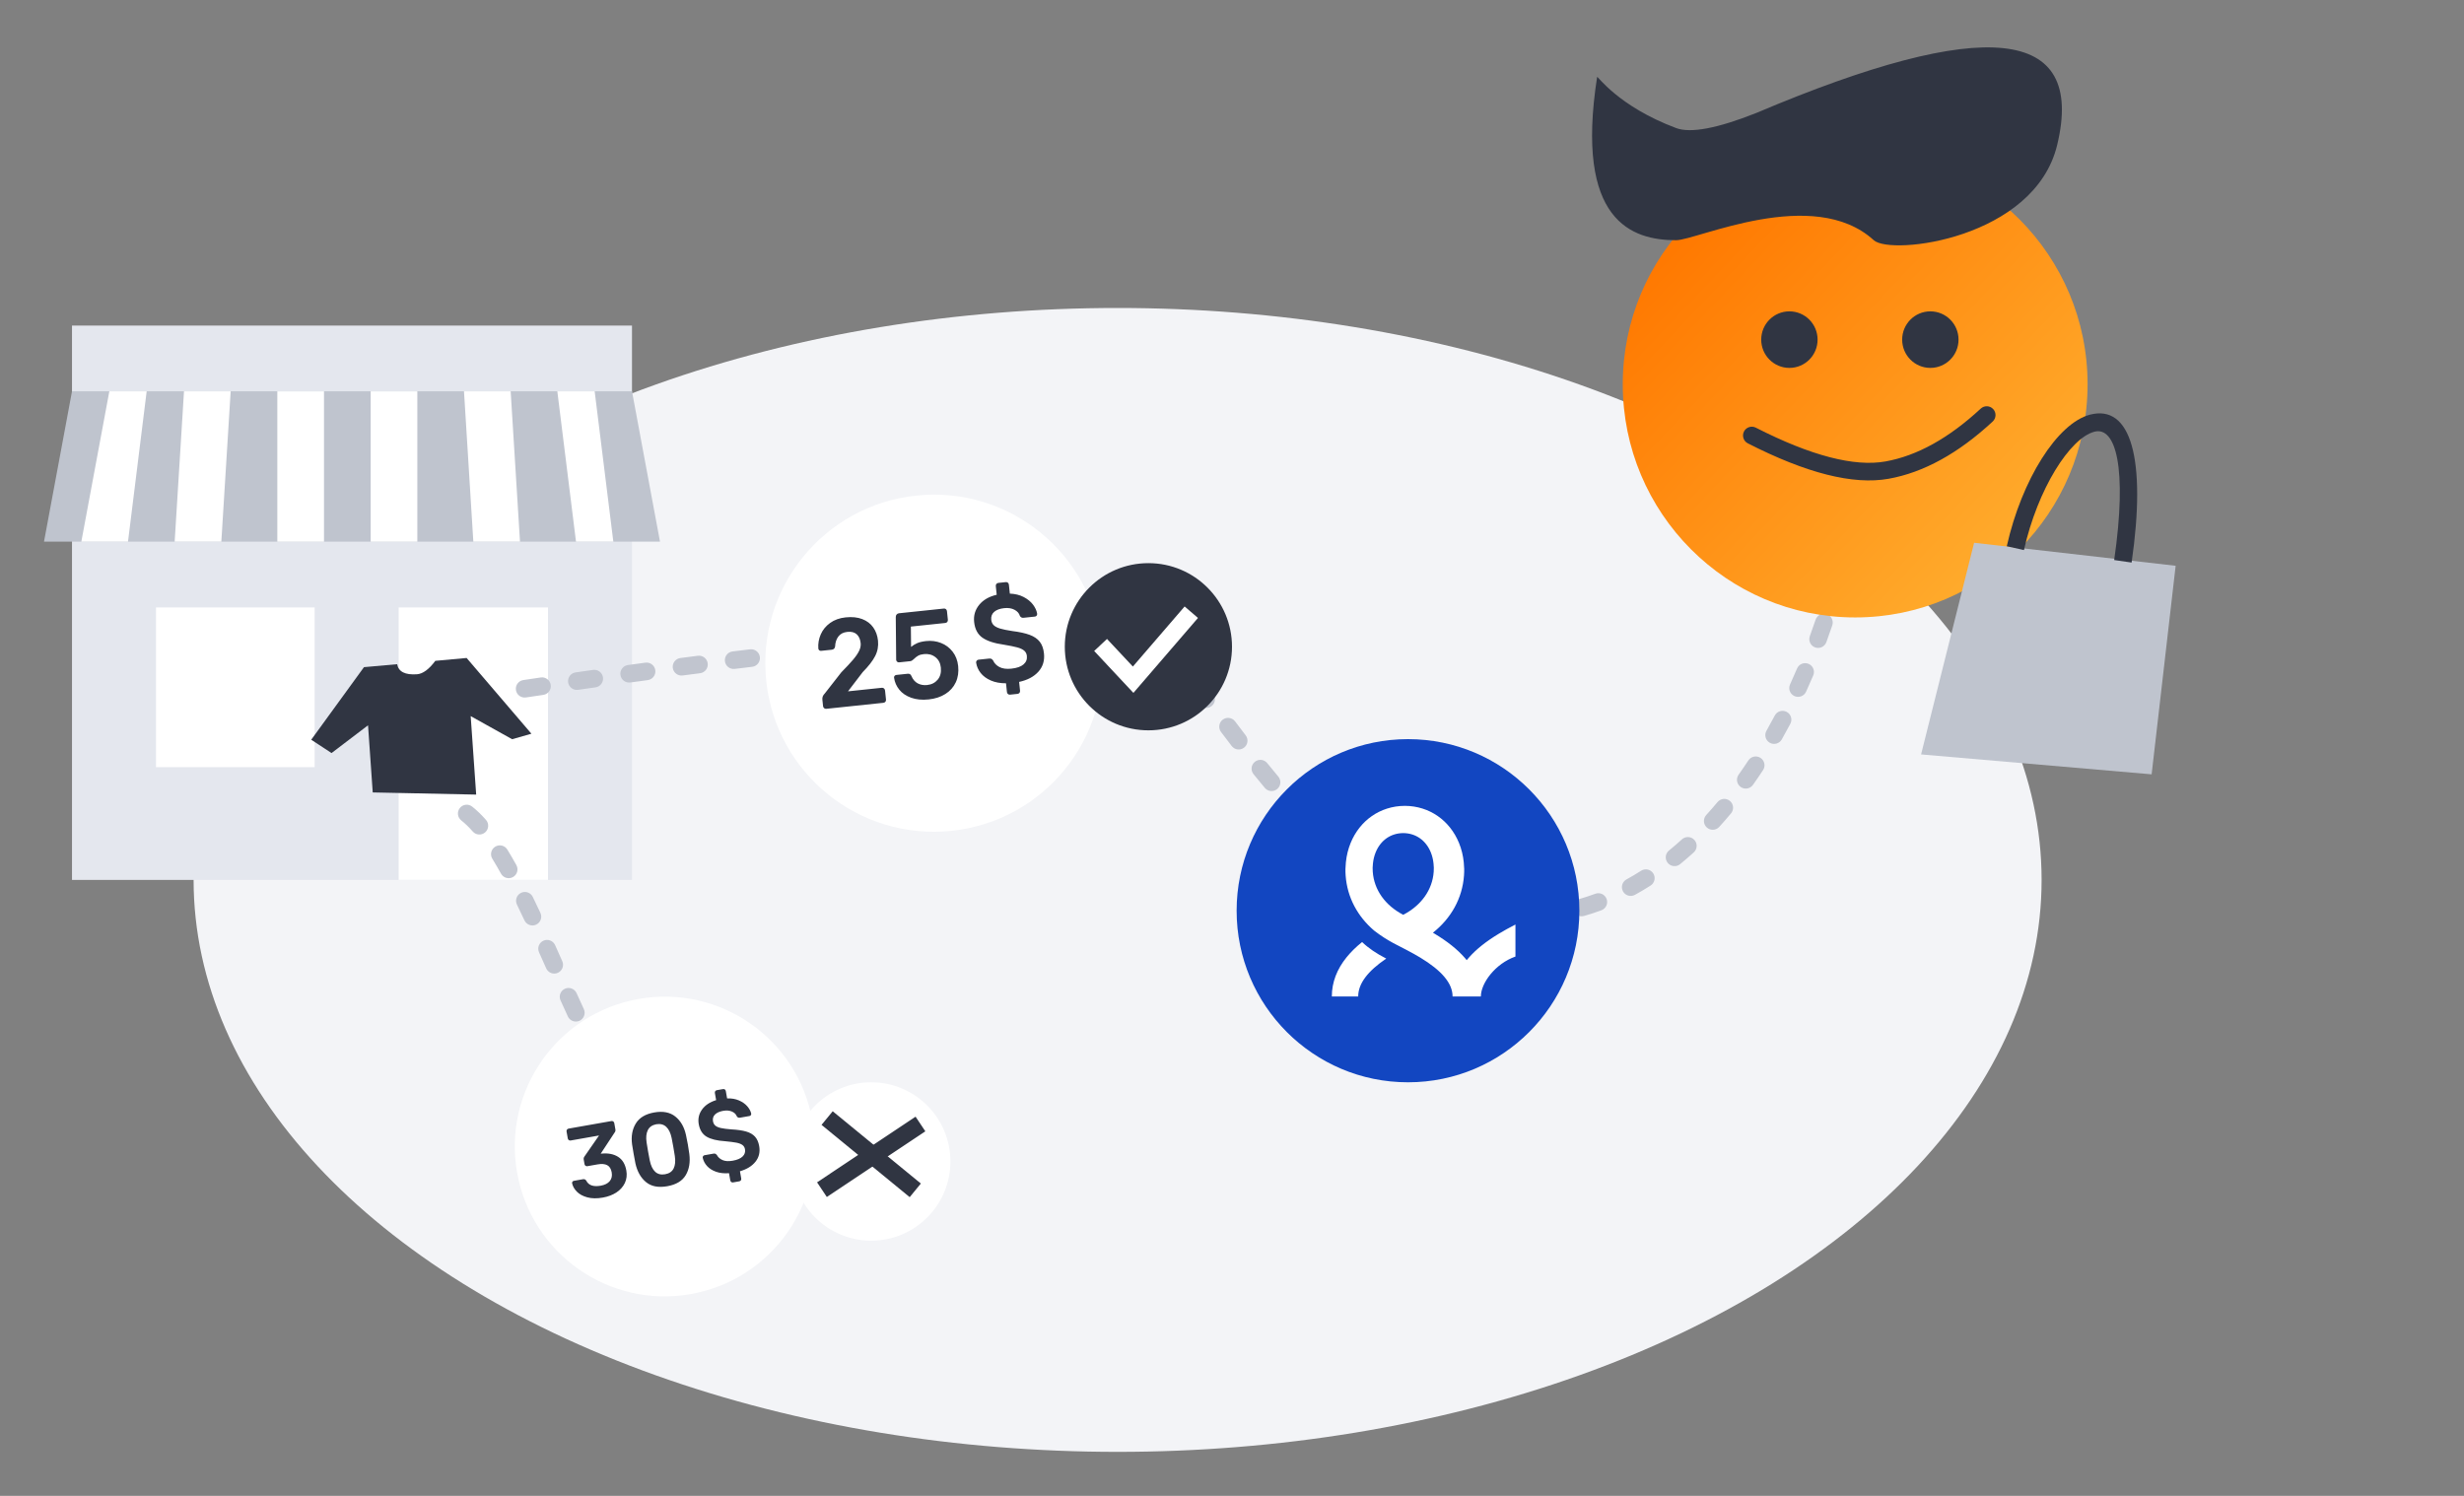 <?xml version="1.0" encoding="UTF-8"?>
<svg width="280px" height="170px" viewBox="0 0 280 170" version="1.1" xmlns="http://www.w3.org/2000/svg" xmlns:xlink="http://www.w3.org/1999/xlink">
    <rect x="0" y="0" width="280" height="170" fill="#808080" stroke="none"/>
    <!-- Generator: Sketch 55 (78076) - https://sketchapp.com -->
    <title>1@2x</title>
    <desc>Created with Sketch.</desc>
    <defs>
        <linearGradient x1="13.693%" y1="15.3%" x2="84.906%" y2="83.383%" id="linearGradient-1">
            <stop stop-color="#FF7800" offset="0%"></stop>
            <stop stop-color="#FFAB2C" offset="100%"></stop>
        </linearGradient>
    </defs>
    <g id="1" stroke="none" stroke-width="1" fill="none" fill-rule="evenodd">
        <g id="Group-44" transform="translate(5, 5)">
            <ellipse id="Oval" fill="#F3F4F7" cx="122" cy="95" rx="105" ry="65"></ellipse>
            <g id="Group-33">
                <g id="Group-13" transform="translate(0, 32)">
                    <g id="Group-7">
                        <rect id="Rectangle-4" fill="#E4E7EE" transform="translate(35, 31.5) scale(-1, 1) translate(-35, -31.5) " x="3.182" y="0" width="63.636" height="63"></rect>
                        <rect id="Rectangle" fill="#FFFFFF" x="12.727" y="32.034" width="18.03" height="18.153"></rect>
                        <rect id="Rectangle" fill="#FFFFFF" x="40.303" y="32.034" width="16.97" height="30.966"></rect>
                        <polygon id="Rectangle-4" fill="#BFC4CE" transform="translate(35, 16.017) scale(-1, 1) translate(-35, -16.017) " points="3.182 7.475 66.818 7.475 70 24.559 -2.11948514e-14 24.559"></polygon>
                        <polygon id="Rectangle" fill="#FFFFFF" points="7.424 7.475 11.667 7.475 9.545 24.559 4.242 24.559"></polygon>
                        <polygon id="Rectangle" fill="#FFFFFF" points="15.909 7.475 21.212 7.475 20.152 24.559 14.848 24.559"></polygon>
                        <polygon id="Rectangle" fill="#FFFFFF" points="26.515 7.475 31.818 7.475 31.818 24.559 26.515 24.559"></polygon>
                        <polygon id="Rectangle" fill="#FFFFFF" points="37.121 7.475 42.424 7.475 42.424 24.559 37.121 24.559"></polygon>
                        <polygon id="Rectangle" fill="#FFFFFF" points="47.727 7.475 53.03 7.475 54.091 24.559 48.788 24.559"></polygon>
                        <polygon id="Rectangle" fill="#FFFFFF" points="58.333 7.475 62.576 7.475 64.697 24.559 60.455 24.559"></polygon>
                    </g>
                </g>
                <path d="M204.966,98.775 C204.792,98.12 204.611,97.471 204.425,96.827 C204.271,96.297 203.717,95.991 203.186,96.145 C202.656,96.298 202.35,96.853 202.504,97.383 C202.686,98.013 202.863,98.649 203.034,99.29 C203.176,99.824 203.724,100.141 204.257,99.999 C204.791,99.857 205.108,99.309 204.966,98.775 Z M203.213,92.967 C202.995,92.325 202.771,91.689 202.541,91.06 C202.351,90.541 201.777,90.275 201.258,90.464 C200.74,90.654 200.473,91.228 200.663,91.747 C200.888,92.361 201.106,92.982 201.319,93.61 C201.497,94.133 202.065,94.413 202.588,94.236 C203.111,94.058 203.391,93.49 203.213,92.967 Z M201.051,87.281 C200.785,86.655 200.513,86.037 200.235,85.427 C200.006,84.925 199.413,84.703 198.91,84.932 C198.408,85.162 198.186,85.755 198.415,86.257 C198.686,86.851 198.951,87.452 199.21,88.062 C199.425,88.571 200.012,88.808 200.521,88.592 C201.029,88.376 201.266,87.789 201.051,87.281 Z M198.449,81.785 C198.13,81.181 197.805,80.587 197.474,80.002 C197.202,79.522 196.592,79.353 196.111,79.625 C195.631,79.898 195.462,80.508 195.734,80.988 C196.055,81.555 196.37,82.131 196.679,82.718 C196.937,83.206 197.541,83.394 198.03,83.136 C198.519,82.879 198.706,82.274 198.449,81.785 Z M195.348,76.52 C194.971,75.947 194.588,75.386 194.199,74.838 C193.879,74.388 193.255,74.282 192.804,74.602 C192.354,74.922 192.248,75.546 192.568,75.996 C192.944,76.525 193.313,77.066 193.677,77.619 C193.981,78.08 194.601,78.208 195.062,77.905 C195.523,77.601 195.652,76.981 195.348,76.52 Z M191.709,71.603 C191.268,71.075 190.821,70.562 190.368,70.064 C189.996,69.656 189.363,69.626 188.955,69.998 C188.547,70.37 188.517,71.002 188.889,71.411 C189.323,71.887 189.751,72.379 190.174,72.885 C190.528,73.309 191.159,73.366 191.583,73.012 C192.007,72.658 192.063,72.027 191.709,71.603 Z M187.475,67.169 C186.963,66.704 186.445,66.257 185.922,65.829 C185.494,65.48 184.864,65.543 184.515,65.971 C184.165,66.398 184.228,67.028 184.656,67.378 C185.153,67.783 185.644,68.207 186.13,68.649 C186.539,69.021 187.172,68.99 187.543,68.582 C187.914,68.173 187.884,67.54 187.475,67.169 Z M182.566,63.395 C181.978,63.02 181.386,62.669 180.789,62.341 C180.305,62.075 179.697,62.252 179.431,62.736 C179.165,63.22 179.342,63.828 179.826,64.094 C180.385,64.401 180.94,64.73 181.491,65.081 C181.957,65.378 182.575,65.241 182.872,64.775 C183.168,64.31 183.031,63.691 182.566,63.395 Z M176.979,60.59 C176.323,60.346 175.665,60.13 175.003,59.941 C174.472,59.79 173.919,60.098 173.767,60.629 C173.616,61.16 173.924,61.714 174.455,61.865 C175.066,62.039 175.675,62.239 176.281,62.464 C176.798,62.657 177.374,62.393 177.567,61.876 C177.76,61.358 177.496,60.783 176.979,60.59 Z M170.984,59.146 C170.29,59.069 169.595,59.022 168.9,59.006 C168.348,58.994 167.89,59.431 167.877,59.983 C167.865,60.535 168.302,60.993 168.854,61.006 C169.49,61.02 170.126,61.063 170.762,61.134 C171.311,61.195 171.805,60.8 171.867,60.251 C171.928,59.702 171.533,59.207 170.984,59.146 Z M164.704,59.288 C164.233,59.362 163.764,59.451 163.295,59.554 C163.078,59.602 162.871,59.648 162.664,59.697 C162.127,59.822 161.792,60.359 161.917,60.897 C162.042,61.435 162.58,61.77 163.118,61.644 C163.317,61.598 163.516,61.553 163.725,61.507 C164.154,61.413 164.585,61.331 165.016,61.263 C165.561,61.177 165.934,60.665 165.848,60.12 C165.762,59.574 165.25,59.202 164.704,59.288 Z M158.728,60.781 C158.071,60.992 157.427,61.215 156.794,61.45 C156.277,61.642 156.013,62.218 156.205,62.735 C156.397,63.253 156.973,63.517 157.49,63.325 C158.095,63.1 158.711,62.887 159.339,62.685 C159.865,62.517 160.155,61.953 159.986,61.428 C159.817,60.902 159.254,60.612 158.728,60.781 Z M153.007,63.065 C152.387,63.366 151.779,63.681 151.184,64.008 C150.7,64.274 150.524,64.882 150.79,65.366 C151.056,65.85 151.664,66.027 152.148,65.76 C152.714,65.449 153.291,65.151 153.881,64.864 C154.378,64.623 154.585,64.024 154.344,63.528 C154.102,63.031 153.504,62.824 153.007,63.065 Z M147.697,66.168 C147.134,66.559 146.583,66.963 146.041,67.381 C145.604,67.718 145.524,68.346 145.861,68.783 C146.199,69.22 146.827,69.301 147.264,68.964 C147.778,68.566 148.302,68.182 148.837,67.811 C149.291,67.497 149.404,66.874 149.089,66.42 C148.774,65.966 148.151,65.853 147.697,66.168 Z M142.92,70.047 C142.427,70.51 141.942,70.986 141.462,71.478 C141.076,71.873 141.084,72.506 141.479,72.892 C141.875,73.278 142.508,73.27 142.893,72.875 C143.354,72.403 143.818,71.947 144.289,71.504 C144.692,71.126 144.711,70.493 144.333,70.091 C143.955,69.688 143.322,69.669 142.92,70.047 Z M138.733,74.492 C138.309,74.993 137.883,75.511 137.446,76.057 C137.1,76.488 137.169,77.117 137.6,77.463 C138.031,77.808 138.66,77.739 139.006,77.308 C139.433,76.776 139.848,76.271 140.26,75.783 C140.617,75.362 140.564,74.731 140.143,74.374 C139.721,74.017 139.09,74.07 138.733,74.492 Z M134.964,79.256 C134.849,79.408 134.439,79.949 134.355,80.059 C134.119,80.37 133.934,80.613 133.756,80.846 C133.42,81.285 133.504,81.913 133.943,82.248 C134.382,82.583 135.009,82.499 135.345,82.061 C135.524,81.826 135.71,81.581 135.947,81.269 C136.032,81.158 136.442,80.617 136.557,80.466 C136.891,80.026 136.805,79.399 136.365,79.065 C135.926,78.731 135.298,78.817 134.964,79.256 Z M131.3,83.934 C130.853,84.462 130.425,84.943 130.006,85.386 C129.626,85.788 129.644,86.421 130.045,86.8 C130.447,87.18 131.08,87.162 131.459,86.761 C131.905,86.289 132.357,85.781 132.827,85.227 C133.183,84.805 133.131,84.174 132.71,83.817 C132.288,83.46 131.657,83.513 131.3,83.934 Z M127.159,87.921 C126.638,88.292 126.112,88.616 125.576,88.894 C125.085,89.148 124.894,89.751 125.148,90.242 C125.402,90.732 126.005,90.924 126.496,90.67 C127.118,90.347 127.724,89.974 128.32,89.549 C128.77,89.228 128.874,88.603 128.553,88.154 C128.233,87.704 127.608,87.6 127.159,87.921 Z M122.055,90.007 C121.469,90.116 120.831,90.212 120.141,90.294 C119.593,90.36 119.201,90.858 119.267,91.406 C119.333,91.954 119.83,92.346 120.379,92.28 C121.11,92.193 121.79,92.09 122.42,91.973 C122.963,91.872 123.322,91.35 123.221,90.807 C123.12,90.264 122.598,89.906 122.055,90.007 Z M116.225,90.597 C115.594,90.624 114.935,90.644 114.25,90.657 C113.698,90.667 113.259,91.123 113.269,91.675 C113.279,92.227 113.735,92.667 114.287,92.656 C114.989,92.643 115.663,92.623 116.311,92.595 C116.863,92.571 117.291,92.104 117.267,91.553 C117.243,91.001 116.777,90.573 116.225,90.597 Z M110.269,90.654 C109.625,90.643 108.963,90.627 108.283,90.605 C107.731,90.588 107.27,91.022 107.252,91.574 C107.235,92.126 107.669,92.587 108.221,92.604 C108.91,92.626 109.581,92.642 110.234,92.654 C110.787,92.663 111.242,92.224 111.252,91.671 C111.261,91.119 110.822,90.664 110.269,90.654 Z M104.326,90.438 C103.677,90.403 103.014,90.365 102.338,90.324 C101.787,90.29 101.312,90.709 101.278,91.26 C101.244,91.811 101.664,92.286 102.215,92.32 C102.897,92.362 103.566,92.4 104.221,92.435 C104.772,92.464 105.243,92.04 105.272,91.489 C105.301,90.937 104.878,90.467 104.326,90.438 Z M98.358,90.047 C97.707,89.997 97.044,89.944 96.371,89.888 C95.821,89.843 95.338,90.252 95.292,90.802 C95.246,91.353 95.655,91.836 96.206,91.882 C96.883,91.938 97.55,91.991 98.205,92.041 C98.756,92.084 99.237,91.671 99.279,91.121 C99.321,90.57 98.909,90.089 98.358,90.047 Z M92.395,89.535 C91.742,89.474 91.08,89.41 90.41,89.344 C89.86,89.289 89.37,89.691 89.316,90.24 C89.262,90.79 89.663,91.279 90.213,91.334 C90.887,91.401 91.551,91.465 92.207,91.527 C92.757,91.578 93.245,91.175 93.297,90.625 C93.348,90.075 92.945,89.587 92.395,89.535 Z M86.432,88.932 C85.778,88.862 85.116,88.789 84.447,88.714 C83.898,88.653 83.404,89.048 83.342,89.597 C83.281,90.146 83.676,90.641 84.225,90.702 C84.897,90.777 85.561,90.85 86.218,90.921 C86.767,90.98 87.26,90.582 87.319,90.033 C87.378,89.484 86.981,88.991 86.432,88.932 Z M80.474,88.257 C79.82,88.179 79.159,88.1 78.492,88.019 C77.943,87.952 77.445,88.342 77.378,88.89 C77.311,89.439 77.702,89.937 78.25,90.004 C78.92,90.085 79.582,90.165 80.239,90.243 C80.787,90.308 81.284,89.916 81.349,89.368 C81.414,88.819 81.022,88.322 80.474,88.257 Z M74.556,87.528 C73.901,87.444 73.241,87.359 72.575,87.273 C72.027,87.201 71.526,87.587 71.454,88.135 C71.383,88.683 71.769,89.184 72.317,89.256 C72.985,89.343 73.647,89.428 74.303,89.512 C74.85,89.582 75.351,89.194 75.421,88.646 C75.491,88.098 75.103,87.598 74.556,87.528 Z M68.609,86.746 C67.955,86.658 67.295,86.568 66.63,86.477 C66.083,86.401 65.578,86.784 65.503,87.331 C65.428,87.878 65.811,88.383 66.358,88.458 C67.025,88.55 67.686,88.64 68.341,88.728 C68.889,88.802 69.392,88.418 69.466,87.871 C69.54,87.324 69.157,86.82 68.609,86.746 Z M62.671,85.924 C62.016,85.831 61.357,85.737 60.693,85.642 C60.146,85.564 59.64,85.943 59.561,86.49 C59.483,87.036 59.862,87.543 60.409,87.622 C61.074,87.717 61.735,87.812 62.39,87.904 C62.937,87.982 63.443,87.601 63.521,87.054 C63.598,86.508 63.218,86.002 62.671,85.924 Z M56.741,85.067 C56.087,84.971 55.428,84.873 54.764,84.774 C54.218,84.693 53.709,85.07 53.628,85.616 C53.546,86.162 53.923,86.671 54.469,86.752 C55.134,86.851 55.794,86.949 56.449,87.046 C56.996,87.126 57.504,86.749 57.585,86.202 C57.665,85.656 57.287,85.148 56.741,85.067 Z" id="Line-5" fill="#C1C5CF" fill-rule="nonzero" transform="translate(129.308, 79.519) scale(1, -1) translate(-129.308, -79.519) "></path>
                <path d="M69.361,86.683 C68.842,87.114 68.33,87.605 67.82,88.156 C67.445,88.562 67.47,89.194 67.876,89.569 C68.281,89.944 68.914,89.919 69.289,89.514 C69.741,89.024 70.191,88.593 70.639,88.22 C71.064,87.867 71.122,87.237 70.769,86.812 C70.416,86.387 69.785,86.329 69.361,86.683 Z M65.264,91.448 C64.899,91.993 64.533,92.568 64.165,93.177 C63.879,93.65 64.031,94.265 64.504,94.55 C64.976,94.836 65.591,94.684 65.877,94.212 C66.229,93.629 66.578,93.08 66.925,92.563 C67.232,92.104 67.11,91.483 66.652,91.175 C66.193,90.867 65.572,90.99 65.264,91.448 Z M62.185,96.723 C61.885,97.299 61.58,97.899 61.27,98.526 C61.025,99.021 61.228,99.62 61.723,99.865 C62.218,100.11 62.818,99.908 63.063,99.413 C63.367,98.798 63.665,98.211 63.959,97.647 C64.214,97.158 64.024,96.554 63.534,96.298 C63.045,96.043 62.441,96.233 62.185,96.723 Z M59.53,102.179 C59.264,102.755 58.99,103.357 58.697,104.005 C58.469,104.509 58.693,105.101 59.196,105.329 C59.699,105.556 60.292,105.332 60.519,104.829 C60.81,104.185 61.083,103.588 61.346,103.017 C61.577,102.516 61.358,101.921 60.857,101.69 C60.355,101.459 59.761,101.678 59.53,102.179 Z M57.068,107.645 C56.714,108.44 56.487,108.948 56.254,109.47 C56.028,109.974 56.253,110.565 56.757,110.791 C57.261,111.017 57.853,110.792 58.079,110.288 C58.313,109.764 58.54,109.256 58.895,108.458 C59.12,107.954 58.893,107.363 58.389,107.138 C57.884,106.913 57.293,107.14 57.068,107.645 Z M54.599,113.098 C54.303,113.73 54.02,114.324 53.745,114.89 C53.503,115.387 53.71,115.985 54.207,116.227 C54.704,116.468 55.302,116.262 55.544,115.765 C55.823,115.19 56.111,114.586 56.411,113.945 C56.644,113.445 56.429,112.849 55.928,112.615 C55.428,112.381 54.833,112.597 54.599,113.098 Z M51.93,118.409 C51.596,119.012 51.269,119.575 50.947,120.099 C50.658,120.57 50.805,121.186 51.276,121.475 C51.747,121.764 52.363,121.616 52.651,121.146 C52.989,120.595 53.331,120.007 53.68,119.378 C53.947,118.895 53.773,118.286 53.29,118.019 C52.806,117.751 52.198,117.926 51.93,118.409 Z M48.725,123.195 C48.28,123.701 47.844,124.122 47.417,124.459 C46.984,124.801 46.909,125.429 47.251,125.863 C47.593,126.297 48.222,126.371 48.655,126.029 C49.183,125.613 49.705,125.108 50.227,124.516 C50.591,124.101 50.551,123.469 50.136,123.105 C49.722,122.74 49.09,122.78 48.725,123.195 Z" id="Line-5" fill="#C1C5CF" fill-rule="nonzero" transform="translate(58.5, 106.348) scale(1, -1) translate(-58.5, -106.348) "></path>
                <g id="Group-8" transform="translate(135, 79)">
                    <g id="Group-10" transform="translate(0.526, 0)">
                        <ellipse id="Oval" fill="#1246C1" cx="19.474" cy="19.5" rx="19.474" ry="19.5"></ellipse>
                        <path d="M19.369,23.99 C19.365,23.987 19.361,23.985 19.357,23.983 C18.505,23.511 17.238,23.01 15.633,21.765 C13.754,20.17 12.561,17.982 12.387,15.49 C12.35,14.953 12.357,14.572 12.415,13.996 C12.492,13.228 12.674,12.488 12.956,11.799 C14,9.246 16.307,7.604 19.086,7.584 C19.095,7.583 19.104,7.583 19.113,7.583 C19.121,7.583 19.13,7.583 19.139,7.583 C21.919,7.604 24.225,9.246 25.269,11.799 C25.551,12.488 25.733,13.228 25.81,13.996 C25.868,14.572 25.875,14.953 25.838,15.49 C25.655,18.106 24.35,20.387 22.306,22 C22.374,22.04 22.442,22.08 22.509,22.121 C23.926,22.978 25.072,23.871 25.951,24.885 C26.018,24.963 26.084,25.041 26.147,25.119 C26.211,25.041 26.276,24.963 26.343,24.885 C27.222,23.871 28.369,22.978 29.785,22.121 C30.37,21.768 30.974,21.435 31.683,21.069 L31.683,24.709 C29.387,25.517 27.754,27.732 27.754,29.25 L24.584,29.25 L24.54,29.25 C24.544,27.738 23.281,26.286 20.866,24.826 C20.408,24.549 19.927,24.282 19.369,23.99 Z M17.001,24.94 C14.906,26.361 13.812,27.778 13.815,29.25 L10.819,29.25 C10.817,27.618 11.414,26.135 12.482,24.808 C12.982,24.187 13.574,23.61 14.258,23.06 C14.956,23.734 15.871,24.361 17.001,24.94 Z M18.933,19.964 C18.938,19.961 18.943,19.959 18.948,19.956 C20.969,18.905 22.251,17.141 22.395,15.073 C22.419,14.729 22.415,14.532 22.376,14.14 C22.33,13.686 22.224,13.255 22.063,12.861 C21.508,11.503 20.362,10.688 18.933,10.679 C17.503,10.688 16.358,11.503 15.802,12.861 C15.641,13.255 15.535,13.686 15.489,14.14 C15.45,14.532 15.446,14.729 15.47,15.073 C15.615,17.141 16.896,18.905 18.917,19.956 C18.922,19.959 18.927,19.961 18.933,19.964 Z" id="Combined-Shape" fill="#FFFFFF" fill-rule="nonzero"></path>
                    </g>
                </g>
                <g id="Group-22" transform="translate(175, 0)">
                    <ellipse id="Oval-6" fill="url(#linearGradient-1)" cx="30.815" cy="38.67" rx="26.41" ry="26.5"></ellipse>
                    <path d="M19.572,7.841 C15.144,9.598 12.108,10.168 10.465,9.552 C3.881,7.084 1.517,3.582 1.492,3.743 C-1.067,20.168 5.456,22.299 10.465,22.299 C12.823,22.299 26.064,16.046 32.928,22.299 C34.884,24.081 51.205,22.15 53.771,11.471 C57.005,-1.982 45.605,-3.192 19.572,7.841 Z" id="Path-10" fill="#303542"></path>
                    <ellipse id="Oval-7" fill="#303542" cx="23.341" cy="33.598" rx="3.203" ry="3.214"></ellipse>
                    <ellipse id="Oval-7" fill="#303542" cx="39.358" cy="33.598" rx="3.203" ry="3.214"></ellipse>
                    <path d="M45.085,41.436 C41.444,44.81 37.835,46.803 34.259,47.442 C30.736,48.071 25.81,46.81 19.524,43.602 C19.032,43.351 18.43,43.547 18.179,44.038 C17.928,44.53 18.123,45.133 18.615,45.384 C25.253,48.771 30.57,50.132 34.61,49.411 C38.597,48.699 42.541,46.521 46.444,42.903 C46.849,42.528 46.874,41.895 46.498,41.49 C46.123,41.085 45.49,41.061 45.085,41.436 Z" id="Line-3" fill="#303542" fill-rule="nonzero"></path>
                </g>
                <g id="Group" transform="translate(70.306, 125.788) rotate(-10) translate(-70.306, -125.788) translate(52.806, 108.288)">
                    <ellipse id="Oval" fill="#FFFFFF" cx="17.81" cy="17.057" rx="17.032" ry="17.029"></ellipse>
                    <path d="M9.876,21.552 C9.196,21.552 8.62,21.442 8.15,21.221 C7.68,21 7.328,20.722 7.095,20.387 C6.862,20.052 6.737,19.707 6.722,19.353 C6.722,19.282 6.745,19.223 6.791,19.175 C6.837,19.128 6.894,19.104 6.963,19.104 L8.018,19.104 C8.186,19.104 8.301,19.183 8.362,19.341 C8.531,19.901 9.035,20.18 9.876,20.18 C10.343,20.18 10.708,20.07 10.972,19.849 C11.236,19.629 11.368,19.313 11.368,18.903 C11.368,18.493 11.247,18.196 11.006,18.01 C10.765,17.825 10.412,17.733 9.945,17.733 L8.764,17.733 C8.687,17.733 8.622,17.705 8.569,17.65 C8.515,17.595 8.488,17.528 8.488,17.449 L8.488,16.94 C8.488,16.79 8.538,16.672 8.638,16.586 L10.679,14.528 L7.41,14.528 C7.326,14.528 7.257,14.5 7.204,14.445 C7.15,14.39 7.123,14.323 7.123,14.244 L7.123,13.452 C7.123,13.365 7.15,13.294 7.204,13.239 C7.257,13.184 7.326,13.156 7.41,13.156 L12.343,13.156 C12.427,13.156 12.495,13.184 12.549,13.239 C12.603,13.294 12.629,13.365 12.629,13.452 L12.629,14.173 C12.629,14.307 12.58,14.418 12.48,14.504 L10.507,16.597 L10.645,16.609 C11.379,16.672 11.962,16.901 12.394,17.295 C12.826,17.689 13.042,18.253 13.042,18.986 C13.042,19.506 12.907,19.96 12.635,20.346 C12.364,20.732 11.989,21.03 11.511,21.239 C11.033,21.448 10.488,21.552 9.876,21.552 Z M17.309,21.552 C16.285,21.552 15.522,21.26 15.021,20.677 C14.52,20.094 14.247,19.329 14.201,18.383 C14.193,18.17 14.189,17.807 14.189,17.295 C14.189,16.775 14.193,16.404 14.201,16.183 C14.239,15.253 14.514,14.496 15.027,13.913 C15.539,13.33 16.3,13.038 17.309,13.038 C18.319,13.038 19.08,13.33 19.592,13.913 C20.104,14.496 20.379,15.253 20.418,16.183 C20.433,16.625 20.441,16.995 20.441,17.295 C20.441,17.595 20.433,17.957 20.418,18.383 C20.372,19.329 20.098,20.094 19.598,20.677 C19.097,21.26 18.334,21.552 17.309,21.552 Z M17.309,20.169 C17.783,20.169 18.139,20.009 18.376,19.69 C18.613,19.37 18.739,18.915 18.755,18.324 C18.762,18.095 18.766,17.744 18.766,17.271 C18.766,16.798 18.762,16.455 18.755,16.243 C18.739,15.667 18.613,15.218 18.376,14.894 C18.139,14.571 17.783,14.406 17.309,14.398 C16.835,14.406 16.48,14.571 16.242,14.894 C16.005,15.218 15.879,15.667 15.864,16.243 C15.856,16.455 15.852,16.798 15.852,17.271 C15.852,17.744 15.856,18.095 15.864,18.324 C15.879,18.915 16.005,19.37 16.242,19.69 C16.48,20.009 16.835,20.169 17.309,20.169 Z M24.756,22.424 C24.68,22.424 24.615,22.398 24.561,22.347 C24.508,22.296 24.481,22.227 24.481,22.14 L24.481,21.312 C23.93,21.257 23.458,21.119 23.064,20.898 C22.67,20.677 22.372,20.407 22.17,20.088 C21.967,19.769 21.858,19.428 21.843,19.065 C21.843,19.002 21.868,18.945 21.917,18.894 C21.967,18.843 22.026,18.817 22.095,18.817 L23.127,18.817 C23.219,18.817 23.29,18.835 23.34,18.87 C23.389,18.906 23.437,18.963 23.483,19.042 C23.567,19.31 23.745,19.534 24.016,19.716 C24.288,19.897 24.661,19.988 25.135,19.988 C25.662,19.988 26.062,19.895 26.333,19.71 C26.605,19.525 26.741,19.27 26.741,18.947 C26.741,18.734 26.672,18.557 26.534,18.415 C26.396,18.273 26.188,18.149 25.909,18.042 C25.63,17.936 25.219,17.808 24.676,17.658 C23.774,17.437 23.112,17.146 22.692,16.783 C22.271,16.42 22.061,15.9 22.061,15.222 C22.061,14.607 22.277,14.087 22.709,13.661 C23.141,13.235 23.731,12.975 24.481,12.881 L24.481,12.065 C24.481,11.978 24.508,11.909 24.561,11.858 C24.615,11.806 24.68,11.781 24.756,11.781 L25.467,11.781 C25.551,11.781 25.618,11.806 25.668,11.858 C25.718,11.909 25.743,11.978 25.743,12.065 L25.743,12.904 C26.24,12.975 26.666,13.127 27.022,13.36 C27.377,13.592 27.649,13.862 27.836,14.17 C28.023,14.477 28.125,14.777 28.14,15.068 C28.14,15.139 28.117,15.198 28.071,15.246 C28.025,15.293 27.968,15.317 27.899,15.317 L26.809,15.317 C26.649,15.317 26.538,15.246 26.477,15.104 C26.431,14.851 26.28,14.641 26.024,14.471 C25.767,14.302 25.448,14.217 25.066,14.217 C24.645,14.217 24.315,14.3 24.074,14.465 C23.833,14.631 23.712,14.871 23.712,15.187 C23.712,15.399 23.772,15.577 23.89,15.719 C24.009,15.861 24.2,15.987 24.464,16.097 C24.728,16.207 25.104,16.326 25.594,16.452 C26.274,16.61 26.815,16.787 27.217,16.984 C27.618,17.181 27.914,17.429 28.106,17.729 C28.297,18.029 28.392,18.411 28.392,18.876 C28.392,19.562 28.153,20.118 27.675,20.543 C27.197,20.969 26.553,21.225 25.743,21.312 L25.743,22.14 C25.743,22.227 25.718,22.296 25.668,22.347 C25.618,22.398 25.551,22.424 25.467,22.424 L24.756,22.424 Z" id="300$" fill="#303542" fill-rule="nonzero"></path>
                </g>
                <g id="Group-4" transform="translate(85, 118)">
                    <circle id="Oval" fill="#FFFFFF" cx="9" cy="9" r="9"></circle>
                    <polygon id="Line" fill="#303542" fill-rule="nonzero" points="3.357 4.838 13.374 13.052 14.643 11.505 4.626 3.291"></polygon>
                    <polygon id="Line" fill="#303542" fill-rule="nonzero" points="3.958 13.034 15.151 5.571 14.042 3.907 2.849 11.37"></polygon>
                </g>
                <g id="Group-2" transform="translate(100.826, 70.136) rotate(-6) translate(-100.826, -70.136) translate(81.326, 50.636)">
                    <ellipse id="Oval" fill="#FFFFFF" cx="19.777" cy="19.766" rx="19.161" ry="19.157"></ellipse>
                    <path d="M7.063,23.641 C6.972,23.641 6.895,23.607 6.831,23.541 C6.768,23.475 6.736,23.395 6.736,23.3 L6.736,22.562 C6.736,22.297 6.85,22.075 7.077,21.895 L9.201,19.696 C9.846,19.166 10.343,18.733 10.693,18.397 C11.042,18.061 11.303,17.752 11.476,17.468 C11.648,17.184 11.735,16.905 11.735,16.631 C11.735,16.186 11.621,15.836 11.394,15.58 C11.167,15.325 10.822,15.197 10.359,15.197 C9.905,15.197 9.549,15.337 9.29,15.616 C9.031,15.895 8.87,16.257 8.806,16.701 C8.779,16.815 8.727,16.898 8.65,16.95 C8.573,17.002 8.489,17.028 8.398,17.028 L7.172,17.028 C7.09,17.028 7.022,16.999 6.968,16.943 C6.913,16.886 6.886,16.815 6.886,16.73 C6.904,16.172 7.052,15.649 7.329,15.162 C7.605,14.675 8.003,14.282 8.52,13.984 C9.038,13.686 9.646,13.537 10.345,13.537 C11.072,13.537 11.689,13.667 12.198,13.927 C12.706,14.187 13.088,14.545 13.342,14.999 C13.596,15.453 13.723,15.968 13.723,16.545 C13.723,17.179 13.553,17.754 13.212,18.27 C12.872,18.785 12.343,19.336 11.626,19.923 L9.732,21.924 L13.587,21.924 C13.687,21.924 13.769,21.957 13.832,22.023 C13.896,22.089 13.927,22.174 13.927,22.278 L13.927,23.3 C13.927,23.404 13.896,23.487 13.832,23.548 C13.769,23.61 13.687,23.641 13.587,23.641 L7.063,23.641 Z M18.749,23.797 C17.995,23.797 17.344,23.664 16.794,23.399 C16.245,23.134 15.83,22.784 15.548,22.349 C15.267,21.914 15.117,21.446 15.099,20.944 L15.099,20.916 C15.099,20.84 15.128,20.776 15.187,20.724 C15.246,20.672 15.312,20.646 15.385,20.646 L16.679,20.646 C16.887,20.646 17.019,20.741 17.074,20.93 C17.201,21.346 17.412,21.654 17.707,21.853 C18.002,22.051 18.349,22.151 18.749,22.151 C19.257,22.151 19.677,21.99 20.009,21.668 C20.34,21.346 20.506,20.902 20.506,20.334 C20.506,19.823 20.34,19.409 20.009,19.093 C19.677,18.776 19.257,18.617 18.749,18.617 C18.476,18.617 18.254,18.655 18.081,18.731 C17.909,18.806 17.741,18.91 17.578,19.043 C17.559,19.052 17.519,19.081 17.455,19.128 C17.391,19.175 17.335,19.208 17.285,19.227 C17.235,19.246 17.183,19.256 17.128,19.256 L15.848,19.256 C15.766,19.256 15.696,19.225 15.637,19.164 C15.578,19.102 15.548,19.029 15.548,18.944 L16.011,14.105 C16.02,13.982 16.063,13.885 16.141,13.814 C16.218,13.743 16.311,13.707 16.42,13.707 L21.541,13.707 C21.641,13.707 21.72,13.738 21.779,13.8 C21.838,13.861 21.868,13.944 21.868,14.048 L21.868,15.013 C21.868,15.107 21.838,15.188 21.779,15.254 C21.72,15.32 21.641,15.353 21.541,15.353 L17.605,15.353 L17.387,17.652 C17.596,17.51 17.836,17.394 18.109,17.305 C18.381,17.215 18.735,17.17 19.171,17.17 C19.761,17.17 20.308,17.3 20.812,17.56 C21.316,17.82 21.72,18.194 22.024,18.681 C22.329,19.168 22.481,19.733 22.481,20.377 C22.481,21.067 22.326,21.67 22.018,22.186 C21.709,22.702 21.273,23.099 20.71,23.378 C20.147,23.657 19.493,23.797 18.749,23.797 Z M28.011,24.225 C27.92,24.225 27.843,24.195 27.779,24.133 C27.716,24.072 27.684,23.989 27.684,23.885 L27.684,22.891 C27.03,22.825 26.469,22.66 26.002,22.395 C25.534,22.13 25.18,21.806 24.939,21.423 C24.699,21.04 24.569,20.63 24.551,20.195 C24.551,20.12 24.581,20.051 24.64,19.989 C24.699,19.928 24.769,19.897 24.851,19.897 L26.077,19.897 C26.186,19.897 26.27,19.918 26.329,19.961 C26.388,20.004 26.444,20.072 26.499,20.167 C26.599,20.488 26.81,20.758 27.132,20.976 C27.455,21.193 27.897,21.302 28.46,21.302 C29.087,21.302 29.561,21.191 29.883,20.969 C30.206,20.746 30.367,20.441 30.367,20.053 C30.367,19.798 30.285,19.585 30.122,19.415 C29.958,19.244 29.711,19.095 29.379,18.968 C29.048,18.84 28.56,18.686 27.915,18.507 C26.844,18.242 26.059,17.892 25.559,17.456 C25.06,17.021 24.81,16.397 24.81,15.583 C24.81,14.845 25.067,14.221 25.58,13.71 C26.093,13.199 26.794,12.887 27.684,12.774 L27.684,11.794 C27.684,11.69 27.716,11.608 27.779,11.546 C27.843,11.485 27.92,11.454 28.011,11.454 L28.855,11.454 C28.955,11.454 29.034,11.485 29.093,11.546 C29.152,11.608 29.182,11.69 29.182,11.794 L29.182,12.802 C29.772,12.887 30.278,13.069 30.701,13.348 C31.123,13.627 31.445,13.951 31.668,14.32 C31.89,14.689 32.01,15.049 32.029,15.399 C32.029,15.484 32.001,15.555 31.947,15.612 C31.892,15.668 31.824,15.697 31.743,15.697 L30.449,15.697 C30.258,15.697 30.126,15.612 30.054,15.441 C29.999,15.139 29.82,14.886 29.516,14.682 C29.212,14.479 28.832,14.377 28.378,14.377 C27.879,14.377 27.486,14.476 27.2,14.675 C26.914,14.874 26.771,15.162 26.771,15.541 C26.771,15.796 26.842,16.009 26.982,16.179 C27.123,16.35 27.35,16.501 27.663,16.633 C27.977,16.766 28.424,16.908 29.005,17.059 C29.813,17.248 30.455,17.461 30.932,17.698 C31.409,17.934 31.761,18.232 31.988,18.592 C32.215,18.951 32.328,19.41 32.328,19.968 C32.328,20.791 32.044,21.458 31.477,21.969 C30.909,22.48 30.144,22.787 29.182,22.891 L29.182,23.885 C29.182,23.989 29.152,24.072 29.093,24.133 C29.034,24.195 28.955,24.225 28.855,24.225 L28.011,24.225 Z" id="250$" fill="#303542" fill-rule="nonzero"></path>
                </g>
                <g id="Group-34" transform="translate(213, 43)">
                    <path d="M6.33,13.684 C6.33,13.684 4.321,21.702 0.304,37.738 L26.503,40 L29.233,16.298 C13.964,14.556 6.33,13.684 6.33,13.684 Z" id="Path-8" fill="#BFC4CE"></path>
                    <path d="M24.229,15.932 C25.932,4.135 24.147,-2.091 19.491,-0.872 C15.795,0.096 11.75,6.478 10.043,14.077 L11.994,14.515 C13.554,7.57 17.218,1.791 19.998,1.063 C22.42,0.429 23.767,5.131 22.249,15.647 L24.229,15.932 Z" id="Path-9" fill="#303542" fill-rule="nonzero"></path>
                </g>
                <g id="Group-5" transform="translate(116, 59)">
                    <circle id="Oval" fill="#303542" cx="9.5" cy="9.5" r="9.5"></circle>
                    <polygon id="Line" fill="#FFFFFF" fill-rule="nonzero" points="7.734 11.752 4.797 8.614 3.337 9.981 7.796 14.745 15.133 6.228 13.617 4.923"></polygon>
                </g>
                <path d="M48.582,76.783 L48.582,85.724 L36.873,84.659 L36.873,77.01 L32.516,79.868 L30.319,78.196 L36.873,70.387 L40.654,70.314 C40.753,71.18 41.476,71.613 42.823,71.613 C43.492,71.613 44.222,71.154 45.01,70.237 C45.891,70.22 47.082,70.194 48.582,70.16 L55.327,79.26 L53.098,79.731 L48.582,76.783 Z" id="Path" fill="#303542" transform="translate(42.823, 77.942) rotate(-4) translate(-42.823, -77.942) "></path>
            </g>
        </g>
    </g>
</svg>